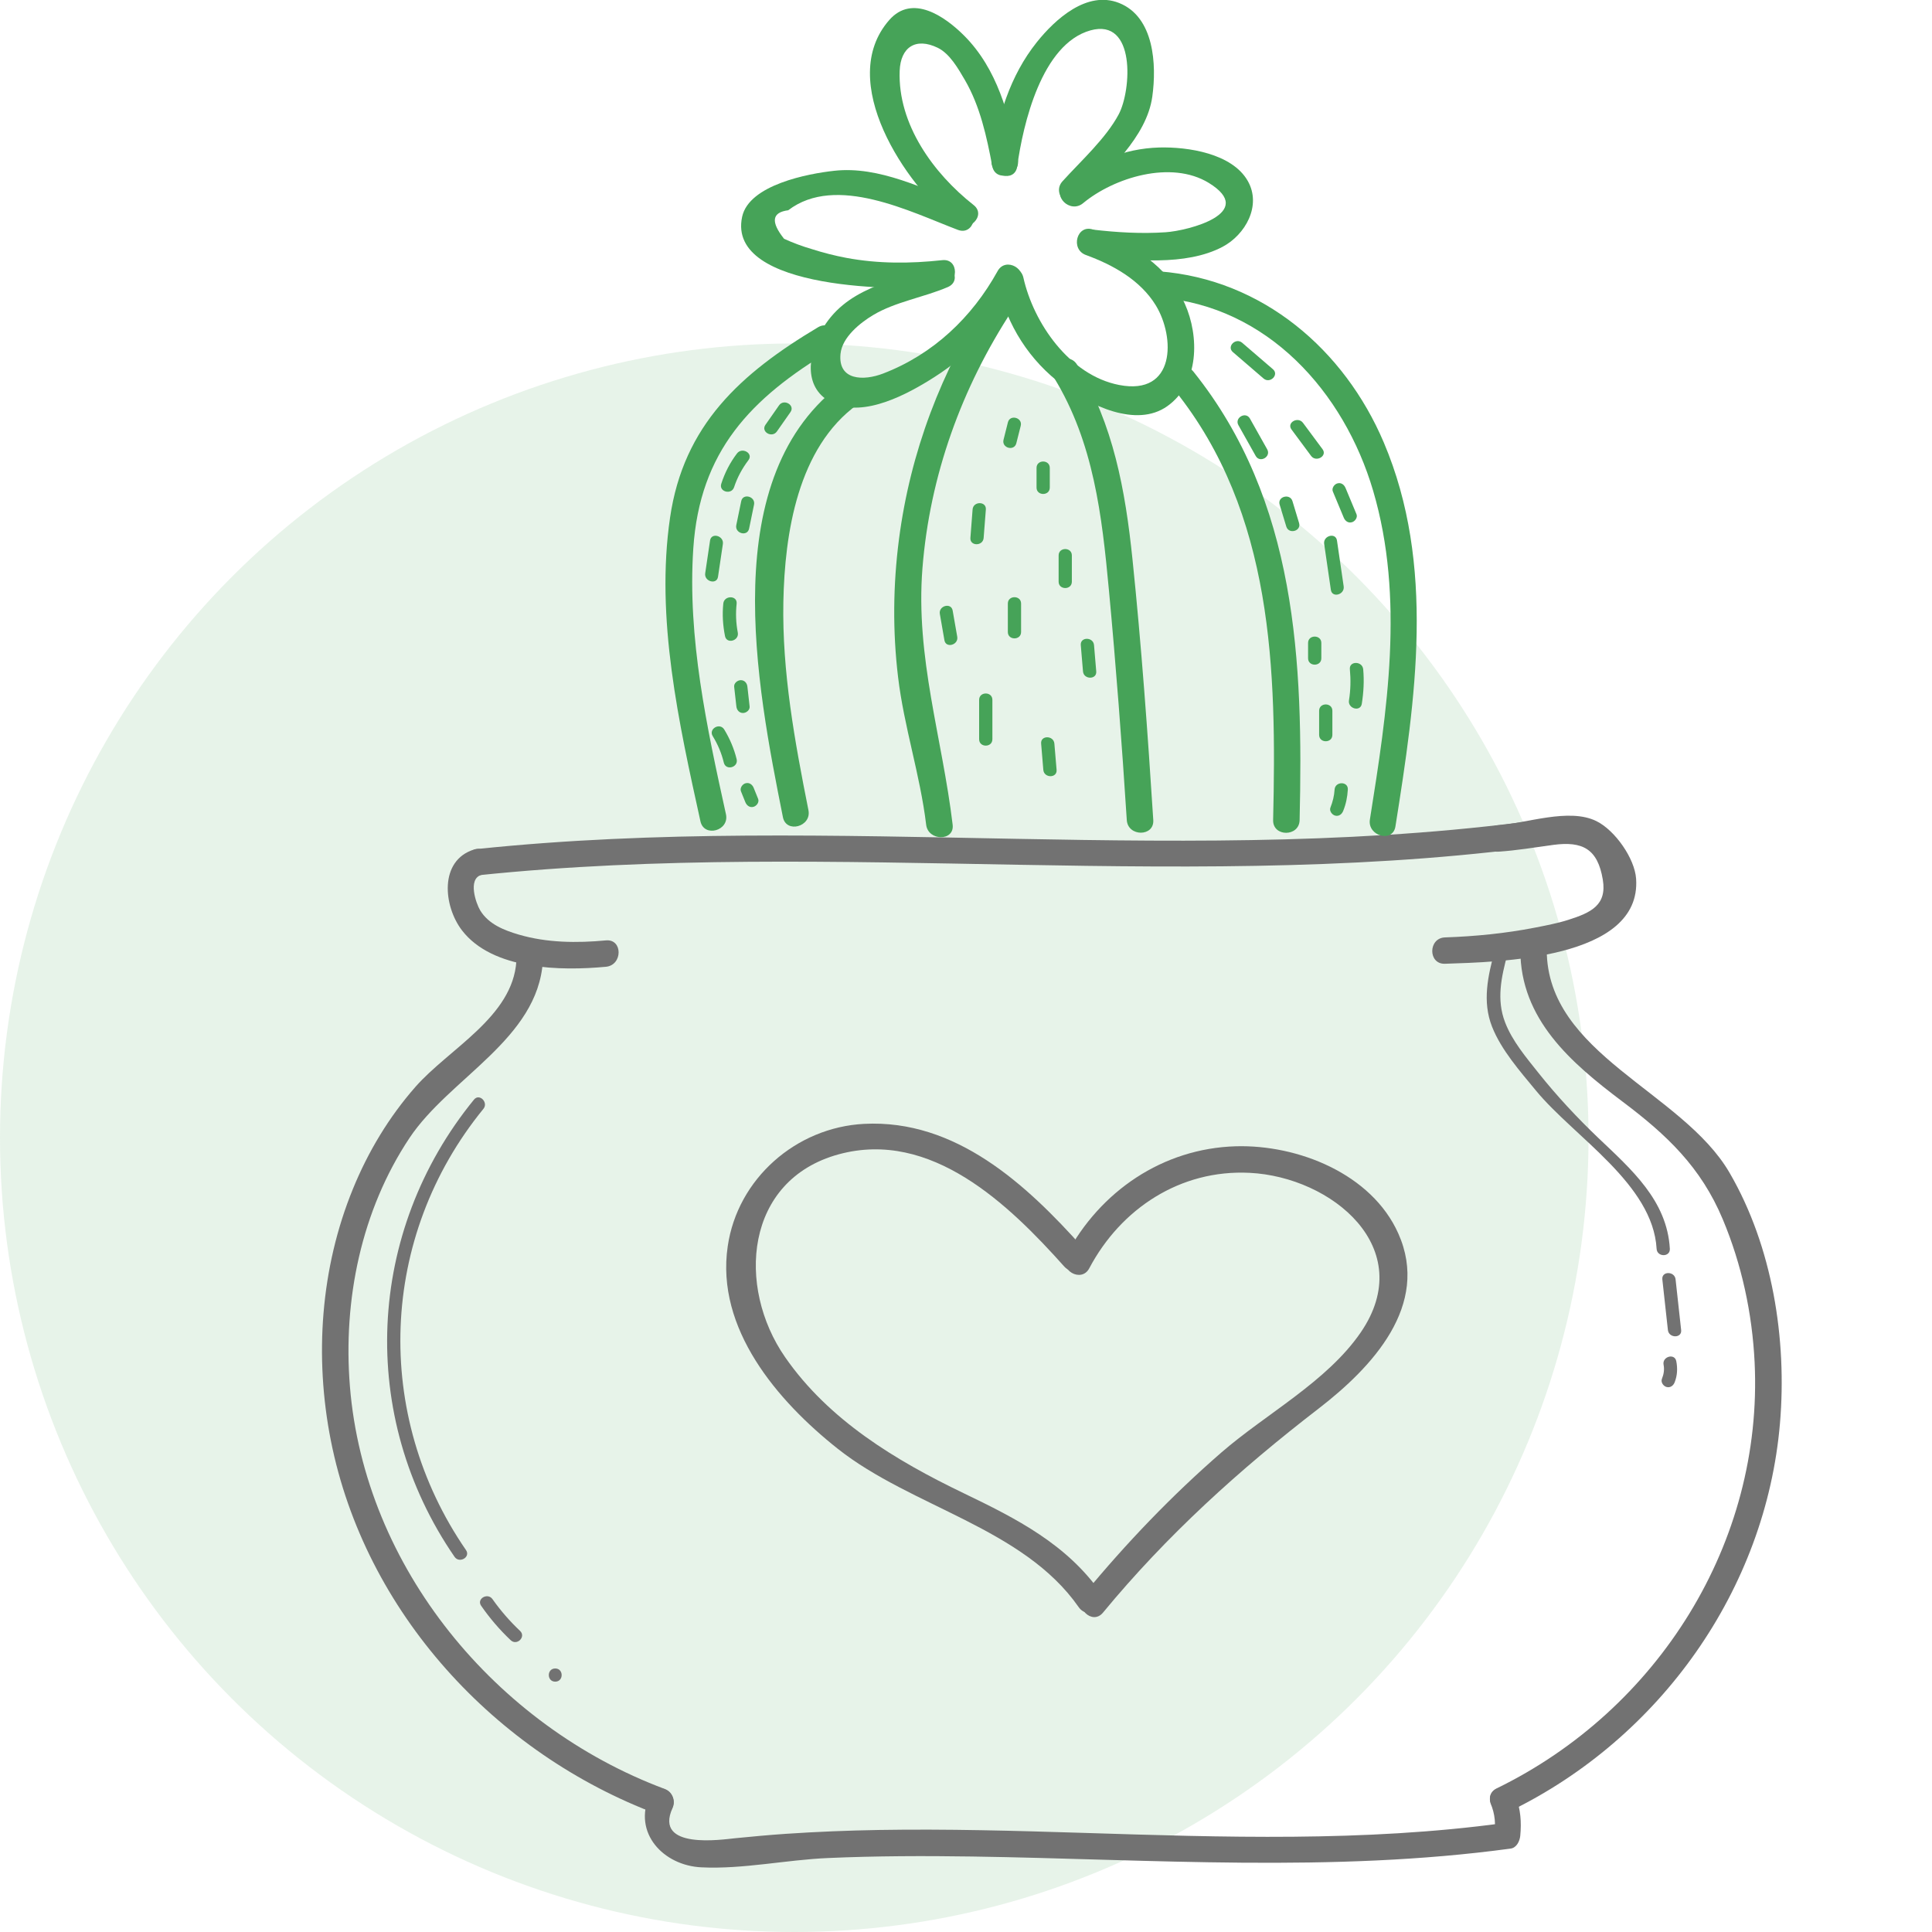 <svg width="90" height="90" viewBox="0 0 90 90" fill="none" xmlns="http://www.w3.org/2000/svg">
<circle cx="37" cy="53" r="37" fill="#46A358" fill-opacity="0.13"/>
<g clip-path="url(#clip0_1_407)">
<path d="M22.249 40.777C39.022 39.024 55.938 41.714 72.67 39.29C73.452 39.175 73.118 37.992 72.341 38.106C55.729 40.51 38.907 37.807 22.249 39.548C21.467 39.63 21.459 40.858 22.249 40.777Z" fill="#727272"/>
<path d="M22.085 39.573C20.447 40.08 20.653 42.21 21.521 43.34C22.944 45.191 26.141 45.232 28.227 45.036C29.012 44.962 29.017 43.733 28.227 43.807C26.877 43.934 25.479 43.922 24.166 43.537C23.483 43.336 22.763 43.054 22.373 42.415C22.171 42.083 21.784 40.953 22.414 40.76C23.171 40.523 22.846 39.335 22.085 39.573Z" fill="#727272"/>
<path d="M69.782 39.675C70.65 39.622 71.489 39.474 72.353 39.359C73.723 39.175 74.427 39.544 74.665 40.977C74.863 42.169 74.11 42.517 73.049 42.853C72.547 43.013 72.02 43.111 71.502 43.213C70.115 43.483 68.725 43.619 67.314 43.668C66.524 43.696 66.52 44.925 67.314 44.896C69.72 44.81 76.48 44.72 76.216 40.932C76.15 39.986 75.233 38.68 74.373 38.254C73.09 37.615 71.09 38.364 69.778 38.446C68.992 38.495 68.988 39.724 69.782 39.675Z" fill="#727272"/>
<path d="M24.055 44.773C23.886 47.374 20.924 48.844 19.353 50.63C18.119 52.034 17.148 53.652 16.444 55.376C14.93 59.07 14.642 63.21 15.412 67.105C16.995 75.095 23.059 81.688 30.633 84.518C31.378 84.797 31.699 83.609 30.962 83.335C23.096 80.394 16.983 73.027 16.3 64.578C15.975 60.565 16.827 56.388 19.077 53.009C20.945 50.208 25.055 48.414 25.289 44.773C25.339 43.987 24.104 43.987 24.055 44.773Z" fill="#727272"/>
<path d="M70.823 44.249C70.823 47.48 73.18 49.508 75.579 51.314C77.64 52.862 79.236 54.369 80.252 56.797C81.137 58.906 81.626 61.183 81.737 63.464C82.141 71.856 77.245 79.645 69.72 83.31C69.009 83.658 69.63 84.719 70.342 84.371C77.331 80.968 82.26 74.051 82.918 66.302C83.251 62.383 82.568 58.067 80.569 54.631C78.368 50.843 72.057 49.106 72.053 44.249C72.057 43.459 70.823 43.459 70.823 44.249Z" fill="#727272"/>
<path d="M30.267 83.617C29.469 85.382 30.901 86.906 32.678 86.988C34.607 87.082 36.644 86.635 38.577 86.554C40.819 86.455 43.062 86.451 45.304 86.484C53.672 86.611 62.035 87.246 70.366 86.115C70.65 86.079 70.794 85.767 70.819 85.522C70.884 84.834 70.827 84.326 70.625 83.679C70.391 82.925 69.202 83.249 69.436 84.006C69.646 84.502 69.695 85.01 69.584 85.522C69.737 85.325 69.885 85.128 70.037 84.928C63.541 85.808 56.987 85.587 50.454 85.382C47.287 85.284 44.115 85.194 40.947 85.247C39.499 85.272 38.051 85.329 36.603 85.427C35.813 85.481 35.027 85.554 34.241 85.632C33.661 85.689 30.444 86.185 31.328 84.227C31.653 83.519 30.592 82.897 30.267 83.617Z" fill="#727272"/>
<path d="M22.08 51.224C17.053 57.379 16.662 65.971 21.175 72.523C21.397 72.847 21.932 72.54 21.71 72.212C17.362 65.901 17.662 57.604 22.52 51.654C22.763 51.355 22.331 50.916 22.08 51.224Z" fill="#727272"/>
<path d="M22.414 74.804C22.817 75.386 23.277 75.922 23.792 76.409C24.08 76.68 24.516 76.25 24.228 75.975C23.751 75.525 23.323 75.034 22.944 74.497C22.722 74.174 22.187 74.477 22.414 74.804Z" fill="#727272"/>
<path d="M25.865 78.338C26.264 78.338 26.264 77.724 25.865 77.724C25.466 77.724 25.466 78.338 25.865 78.338Z" fill="#727272"/>
<path d="M69.63 44.282C69.313 45.462 69.041 46.649 69.506 47.829C69.938 48.922 70.814 49.909 71.559 50.814C73.345 52.976 76.998 55.159 77.171 58.173C77.191 58.566 77.808 58.571 77.788 58.173C77.66 55.917 75.99 54.471 74.451 53.005C73.46 52.059 72.526 51.056 71.67 49.983C71.094 49.258 70.444 48.492 70.111 47.62C69.704 46.559 69.938 45.515 70.222 44.45C70.325 44.065 69.728 43.901 69.63 44.282Z" fill="#727272"/>
<path d="M77.438 59.599C77.524 60.385 77.611 61.171 77.697 61.957C77.738 62.346 78.359 62.35 78.314 61.957C78.228 61.171 78.141 60.385 78.055 59.599C78.014 59.209 77.397 59.205 77.438 59.599Z" fill="#727272"/>
<path d="M77.496 63.575C77.541 63.804 77.504 64.021 77.418 64.234C77.356 64.39 77.487 64.57 77.631 64.611C77.808 64.66 77.948 64.55 78.01 64.398C78.137 64.079 78.154 63.747 78.088 63.411C78.018 63.026 77.422 63.19 77.496 63.575Z" fill="#727272"/>
<path d="M50.742 59.082C52.215 56.298 54.988 54.475 58.209 54.635C62.043 54.823 66.075 58.145 63.389 62.068C61.813 64.365 58.983 65.852 56.897 67.662C54.581 69.673 52.462 71.888 50.508 74.255C50.006 74.862 50.874 75.734 51.38 75.124C54.358 71.516 57.728 68.465 61.43 65.614C63.903 63.706 66.639 60.811 65.137 57.457C63.895 54.68 60.464 53.316 57.572 53.398C54.165 53.496 51.244 55.495 49.673 58.46C49.306 59.16 50.372 59.783 50.742 59.082Z" fill="#727272"/>
<path d="M50.45 58.128C47.813 55.175 44.522 52.133 40.252 52.354C37.084 52.518 34.356 54.909 33.9 58.059C33.336 61.896 36.216 65.262 39.022 67.486C42.469 70.218 47.669 71.163 50.249 74.866C50.697 75.513 51.767 74.898 51.314 74.247C49.706 71.938 47.365 70.75 44.88 69.554C41.721 68.035 38.606 66.155 36.574 63.223C34.307 59.959 34.681 54.967 39.075 53.771C43.374 52.604 46.995 56.109 49.574 58.996C50.105 59.59 50.977 58.718 50.45 58.128Z" fill="#727272"/>
</g>
<g clip-path="url(#clip1_1_407)">
<path d="M46.472 12.629C45.283 14.782 43.469 16.507 41.141 17.4C40.231 17.751 39.034 17.73 39.154 16.487C39.228 15.712 40.067 15.039 40.676 14.676C41.712 14.056 43.041 13.852 44.156 13.371C44.88 13.057 44.255 12.001 43.535 12.315C41.544 13.175 39.363 13.379 38.232 15.467C37.627 16.584 37.43 18.138 38.792 18.774C40.268 19.463 42.301 18.35 43.526 17.567C45.23 16.483 46.567 15.002 47.533 13.245C47.92 12.556 46.855 11.936 46.472 12.629Z" fill="#46A358"/>
<path d="M43.897 12.119C42.399 12.282 40.914 12.29 39.429 12.013C38.886 11.911 38.347 11.773 37.821 11.605C37.376 11.475 36.948 11.316 36.525 11.124C35.895 10.333 35.957 9.893 36.718 9.795C38.948 8.09 42.432 9.88 44.621 10.708C45.365 10.99 45.686 9.807 44.95 9.53C43.045 8.808 40.955 7.723 38.861 7.956C37.66 8.086 34.892 8.604 34.571 10.101C33.83 13.567 42.107 13.542 43.897 13.347C44.678 13.257 44.686 12.034 43.897 12.119Z" fill="#46A358"/>
<path d="M45.353 9.55C43.481 8.078 41.819 5.786 41.91 3.303C41.951 2.198 42.658 1.729 43.683 2.226C44.246 2.5 44.637 3.197 44.946 3.723C45.661 4.954 45.962 6.361 46.225 7.744C46.373 8.514 47.562 8.188 47.414 7.417C47.019 5.354 46.455 3.205 44.917 1.664C44.008 0.754 42.494 -0.29 41.424 0.934C38.923 3.792 42.198 8.616 44.481 10.415C45.098 10.9 45.978 10.039 45.353 9.55Z" fill="#46A358"/>
<path d="M47.385 7.756C47.656 5.79 48.52 2.051 50.799 1.415C52.918 0.828 52.708 4.204 52.116 5.322C51.519 6.447 50.347 7.503 49.495 8.445C48.969 9.028 49.837 9.897 50.367 9.31C51.589 7.956 53.416 6.402 53.679 4.498C53.885 3.022 53.773 0.791 52.132 0.139C50.635 -0.457 49.154 0.897 48.302 1.961C47.047 3.527 46.463 5.468 46.192 7.422C46.085 8.2 47.274 8.535 47.385 7.756Z" fill="#46A358"/>
<path d="M50.454 9.465C51.889 8.274 54.555 7.446 56.308 8.519C58.578 9.913 55.361 10.749 54.3 10.819C53.165 10.896 52.029 10.827 50.902 10.696C50.117 10.607 50.121 11.83 50.902 11.919C52.745 12.132 55.234 12.405 56.949 11.499C58.015 10.937 58.78 9.575 58.126 8.429C57.394 7.144 55.333 6.835 53.996 6.871C52.338 6.92 50.845 7.556 49.586 8.6C48.973 9.106 49.849 9.97 50.454 9.465Z" fill="#46A358"/>
<path d="M50.585 11.879C51.856 12.344 53.119 13.045 53.843 14.227C54.748 15.712 54.769 18.444 52.136 17.934C49.82 17.486 48.146 15.047 47.673 12.931C47.5 12.164 46.311 12.486 46.484 13.257C46.904 15.141 47.953 16.805 49.524 17.959C50.758 18.868 52.926 19.953 54.378 18.921C55.871 17.861 55.871 15.667 55.197 14.158C54.399 12.38 52.7 11.348 50.923 10.696C50.166 10.427 49.845 11.61 50.585 11.879Z" fill="#46A358"/>
<path d="M38.104 15.247C34.501 17.4 31.843 19.798 31.214 24.112C30.527 28.797 31.625 33.695 32.629 38.258C32.797 39.029 33.986 38.702 33.818 37.932C32.929 33.895 32.02 29.711 32.296 25.556C32.596 21.025 34.965 18.55 38.721 16.307C39.404 15.899 38.787 14.839 38.104 15.247Z" fill="#46A358"/>
<path d="M54.008 13.864C59.047 14.256 62.614 18.268 63.967 22.864C65.44 27.868 64.617 33.136 63.815 38.176C63.692 38.947 64.881 39.277 65.004 38.502C65.942 32.59 66.884 26.31 64.461 20.609C62.626 16.291 58.817 13.016 54.008 12.641C53.214 12.58 53.218 13.803 54.008 13.864Z" fill="#46A358"/>
<path d="M39.326 17.783C33.3 22.13 35.254 31.958 36.471 38.066C36.623 38.837 37.816 38.511 37.66 37.74C37.023 34.543 36.43 31.309 36.492 28.039C36.554 24.858 37.158 20.85 39.947 18.84C40.585 18.379 39.972 17.318 39.326 17.783Z" fill="#46A358"/>
<path d="M46.093 13.828C43.851 17.249 42.403 21.074 41.877 25.127C41.601 27.252 41.58 29.405 41.835 31.534C42.111 33.858 42.864 36.093 43.144 38.417C43.234 39.188 44.472 39.2 44.378 38.417C43.892 34.359 42.642 30.624 42.971 26.473C43.312 22.163 44.793 18.061 47.163 14.444C47.59 13.783 46.525 13.171 46.093 13.828Z" fill="#46A358"/>
<path d="M49.109 17.608C50.948 20.617 51.334 24.022 51.655 27.46C51.989 31.036 52.26 34.616 52.49 38.201C52.54 38.984 53.774 38.988 53.724 38.201C53.465 34.143 53.173 30.086 52.754 26.041C52.425 22.864 51.869 19.753 50.174 16.988C49.763 16.319 48.693 16.931 49.109 17.608Z" fill="#46A358"/>
<path d="M54.724 18.179C59.319 23.908 59.471 31.224 59.307 38.205C59.29 38.992 60.524 38.992 60.541 38.205C60.714 30.84 60.417 23.329 55.596 17.314C55.102 16.699 54.234 17.571 54.724 18.179Z" fill="#46A358"/>
<path d="M46.953 19.671C46.883 19.945 46.817 20.214 46.748 20.487C46.653 20.87 47.245 21.033 47.344 20.65C47.414 20.377 47.48 20.108 47.55 19.834C47.644 19.455 47.052 19.292 46.953 19.671Z" fill="#46A358"/>
<path d="M48.286 21.796C48.286 22.102 48.286 22.407 48.286 22.713C48.286 23.109 48.903 23.109 48.903 22.713C48.903 22.407 48.903 22.102 48.903 21.796C48.903 21.4 48.286 21.4 48.286 21.796Z" fill="#46A358"/>
<path d="M45.307 23.733C45.275 24.173 45.237 24.618 45.205 25.058C45.176 25.45 45.793 25.45 45.822 25.058C45.855 24.618 45.892 24.173 45.925 23.733C45.953 23.341 45.336 23.341 45.307 23.733Z" fill="#46A358"/>
<path d="M49.315 25.874C49.315 26.281 49.315 26.689 49.315 27.097C49.315 27.492 49.931 27.492 49.931 27.097C49.931 26.689 49.931 26.281 49.931 25.874C49.931 25.478 49.315 25.478 49.315 25.874Z" fill="#46A358"/>
<path d="M46.949 28.116C46.949 28.557 46.949 29.001 46.949 29.442C46.949 29.837 47.566 29.837 47.566 29.442C47.566 29.001 47.566 28.557 47.566 28.116C47.566 27.721 46.949 27.721 46.949 28.116Z" fill="#46A358"/>
<path d="M45.612 32.602C45.612 33.214 45.612 33.825 45.612 34.437C45.612 34.833 46.229 34.833 46.229 34.437C46.229 33.825 46.229 33.214 46.229 32.602C46.229 32.206 45.612 32.206 45.612 32.602Z" fill="#46A358"/>
<path d="M43.782 28.602C43.852 29.009 43.926 29.417 43.995 29.825C44.061 30.212 44.658 30.049 44.592 29.662C44.522 29.254 44.448 28.846 44.378 28.439C44.308 28.055 43.712 28.218 43.782 28.602Z" fill="#46A358"/>
<path d="M48.5 34.641C48.532 35.049 48.57 35.456 48.602 35.864C48.635 36.256 49.252 36.256 49.22 35.864C49.187 35.456 49.15 35.049 49.117 34.641C49.084 34.249 48.463 34.245 48.5 34.641Z" fill="#46A358"/>
<path d="M50.347 30.053C50.38 30.461 50.417 30.869 50.45 31.277C50.483 31.664 51.1 31.668 51.067 31.277C51.034 30.869 50.997 30.461 50.964 30.053C50.931 29.662 50.314 29.658 50.347 30.053Z" fill="#46A358"/>
<path d="M57.431 16.401C57.908 16.813 58.385 17.225 58.862 17.633C59.163 17.89 59.599 17.457 59.298 17.2C58.821 16.788 58.344 16.377 57.867 15.969C57.571 15.712 57.13 16.14 57.431 16.401Z" fill="#46A358"/>
<path d="M57.69 19.806C57.958 20.283 58.229 20.764 58.496 21.241C58.69 21.584 59.225 21.278 59.031 20.931C58.764 20.454 58.492 19.973 58.225 19.496C58.028 19.153 57.497 19.463 57.69 19.806Z" fill="#46A358"/>
<path d="M60.162 20.006C60.467 20.417 60.771 20.829 61.075 21.237C61.306 21.551 61.845 21.245 61.61 20.927C61.306 20.515 61.001 20.103 60.697 19.696C60.462 19.386 59.928 19.688 60.162 20.006Z" fill="#46A358"/>
<path d="M61.685 25.34C61.787 26.053 61.894 26.767 61.997 27.48C62.055 27.868 62.647 27.705 62.594 27.317C62.491 26.604 62.384 25.89 62.281 25.176C62.219 24.789 61.627 24.956 61.685 25.34Z" fill="#46A358"/>
<path d="M59.611 23.509C59.714 23.847 59.817 24.189 59.92 24.528C60.035 24.903 60.627 24.744 60.516 24.365C60.414 24.026 60.311 23.684 60.208 23.345C60.093 22.97 59.496 23.129 59.611 23.509Z" fill="#46A358"/>
<path d="M62.882 31.175C62.927 31.66 62.919 32.145 62.84 32.627C62.779 33.01 63.371 33.177 63.437 32.79C63.523 32.251 63.552 31.717 63.503 31.175C63.462 30.787 62.844 30.783 62.882 31.175Z" fill="#46A358"/>
<path d="M61.45 33.112C61.45 33.487 61.45 33.858 61.45 34.233C61.45 34.629 62.067 34.629 62.067 34.233C62.067 33.858 62.067 33.487 62.067 33.112C62.067 32.716 61.45 32.716 61.45 33.112Z" fill="#46A358"/>
<path d="M62.088 22.893C62.257 23.301 62.429 23.709 62.598 24.116C62.664 24.271 62.804 24.377 62.976 24.328C63.12 24.292 63.256 24.104 63.19 23.953C63.022 23.545 62.849 23.138 62.68 22.73C62.614 22.575 62.475 22.469 62.302 22.518C62.158 22.555 62.026 22.742 62.088 22.893Z" fill="#46A358"/>
<path d="M60.935 29.951C60.935 30.188 60.935 30.428 60.935 30.665C60.935 31.061 61.553 31.061 61.553 30.665C61.553 30.428 61.553 30.188 61.553 29.951C61.553 29.556 60.935 29.556 60.935 29.951Z" fill="#46A358"/>
<path d="M62.17 36.782C62.153 37.071 62.084 37.349 61.977 37.618C61.915 37.773 62.047 37.952 62.191 37.993C62.367 38.042 62.507 37.932 62.569 37.781C62.701 37.459 62.766 37.128 62.787 36.782C62.812 36.386 62.195 36.39 62.17 36.782Z" fill="#46A358"/>
<path d="M36.29 18.884C36.08 19.186 35.871 19.488 35.657 19.79C35.431 20.116 35.965 20.422 36.191 20.099C36.401 19.798 36.611 19.496 36.825 19.194C37.047 18.868 36.512 18.562 36.29 18.884Z" fill="#46A358"/>
<path d="M34.529 23.345C34.451 23.716 34.377 24.087 34.299 24.463C34.221 24.846 34.813 25.013 34.896 24.626C34.974 24.255 35.048 23.884 35.126 23.508C35.204 23.125 34.608 22.962 34.529 23.345Z" fill="#46A358"/>
<path d="M34.332 21.123C34.007 21.551 33.764 22.024 33.6 22.534C33.476 22.909 34.073 23.068 34.196 22.697C34.348 22.236 34.575 21.82 34.867 21.433C35.105 21.115 34.566 20.813 34.332 21.123Z" fill="#46A358"/>
<path d="M33.077 25.18C33.003 25.69 32.925 26.196 32.851 26.705C32.794 27.089 33.39 27.256 33.448 26.869C33.522 26.359 33.6 25.853 33.674 25.343C33.731 24.956 33.135 24.789 33.077 25.18Z" fill="#46A358"/>
<path d="M33.694 28.116C33.641 28.626 33.674 29.128 33.773 29.629C33.847 30.017 34.443 29.854 34.369 29.466C34.283 29.018 34.266 28.569 34.316 28.116C34.349 27.725 33.731 27.729 33.694 28.116Z" fill="#46A358"/>
<path d="M34.2 31.99C34.233 32.296 34.27 32.602 34.303 32.908C34.32 33.071 34.431 33.214 34.612 33.214C34.764 33.214 34.941 33.075 34.92 32.908C34.887 32.602 34.85 32.296 34.817 31.99C34.801 31.827 34.69 31.685 34.509 31.685C34.357 31.685 34.184 31.823 34.2 31.99Z" fill="#46A358"/>
<path d="M33.201 34.29C33.439 34.678 33.612 35.085 33.719 35.53C33.814 35.913 34.406 35.75 34.316 35.367C34.196 34.877 33.999 34.413 33.736 33.98C33.526 33.646 32.995 33.956 33.201 34.29Z" fill="#46A358"/>
<path d="M34.517 36.863C34.587 37.035 34.653 37.202 34.723 37.373C34.785 37.524 34.928 37.634 35.101 37.585C35.249 37.544 35.381 37.365 35.315 37.21C35.245 37.039 35.179 36.871 35.109 36.7C35.048 36.549 34.904 36.439 34.731 36.488C34.587 36.525 34.455 36.708 34.517 36.863Z" fill="#46A358"/>
</g>
<defs>
<clipPath id="clip0_1_407">
<rect width="68" height="49" fill="white" transform="translate(15 38)"/>
</clipPath>
<clipPath id="clip1_1_407">
<rect width="35" height="39" fill="white" transform="translate(31)"/>
</clipPath>
</defs>
</svg>
